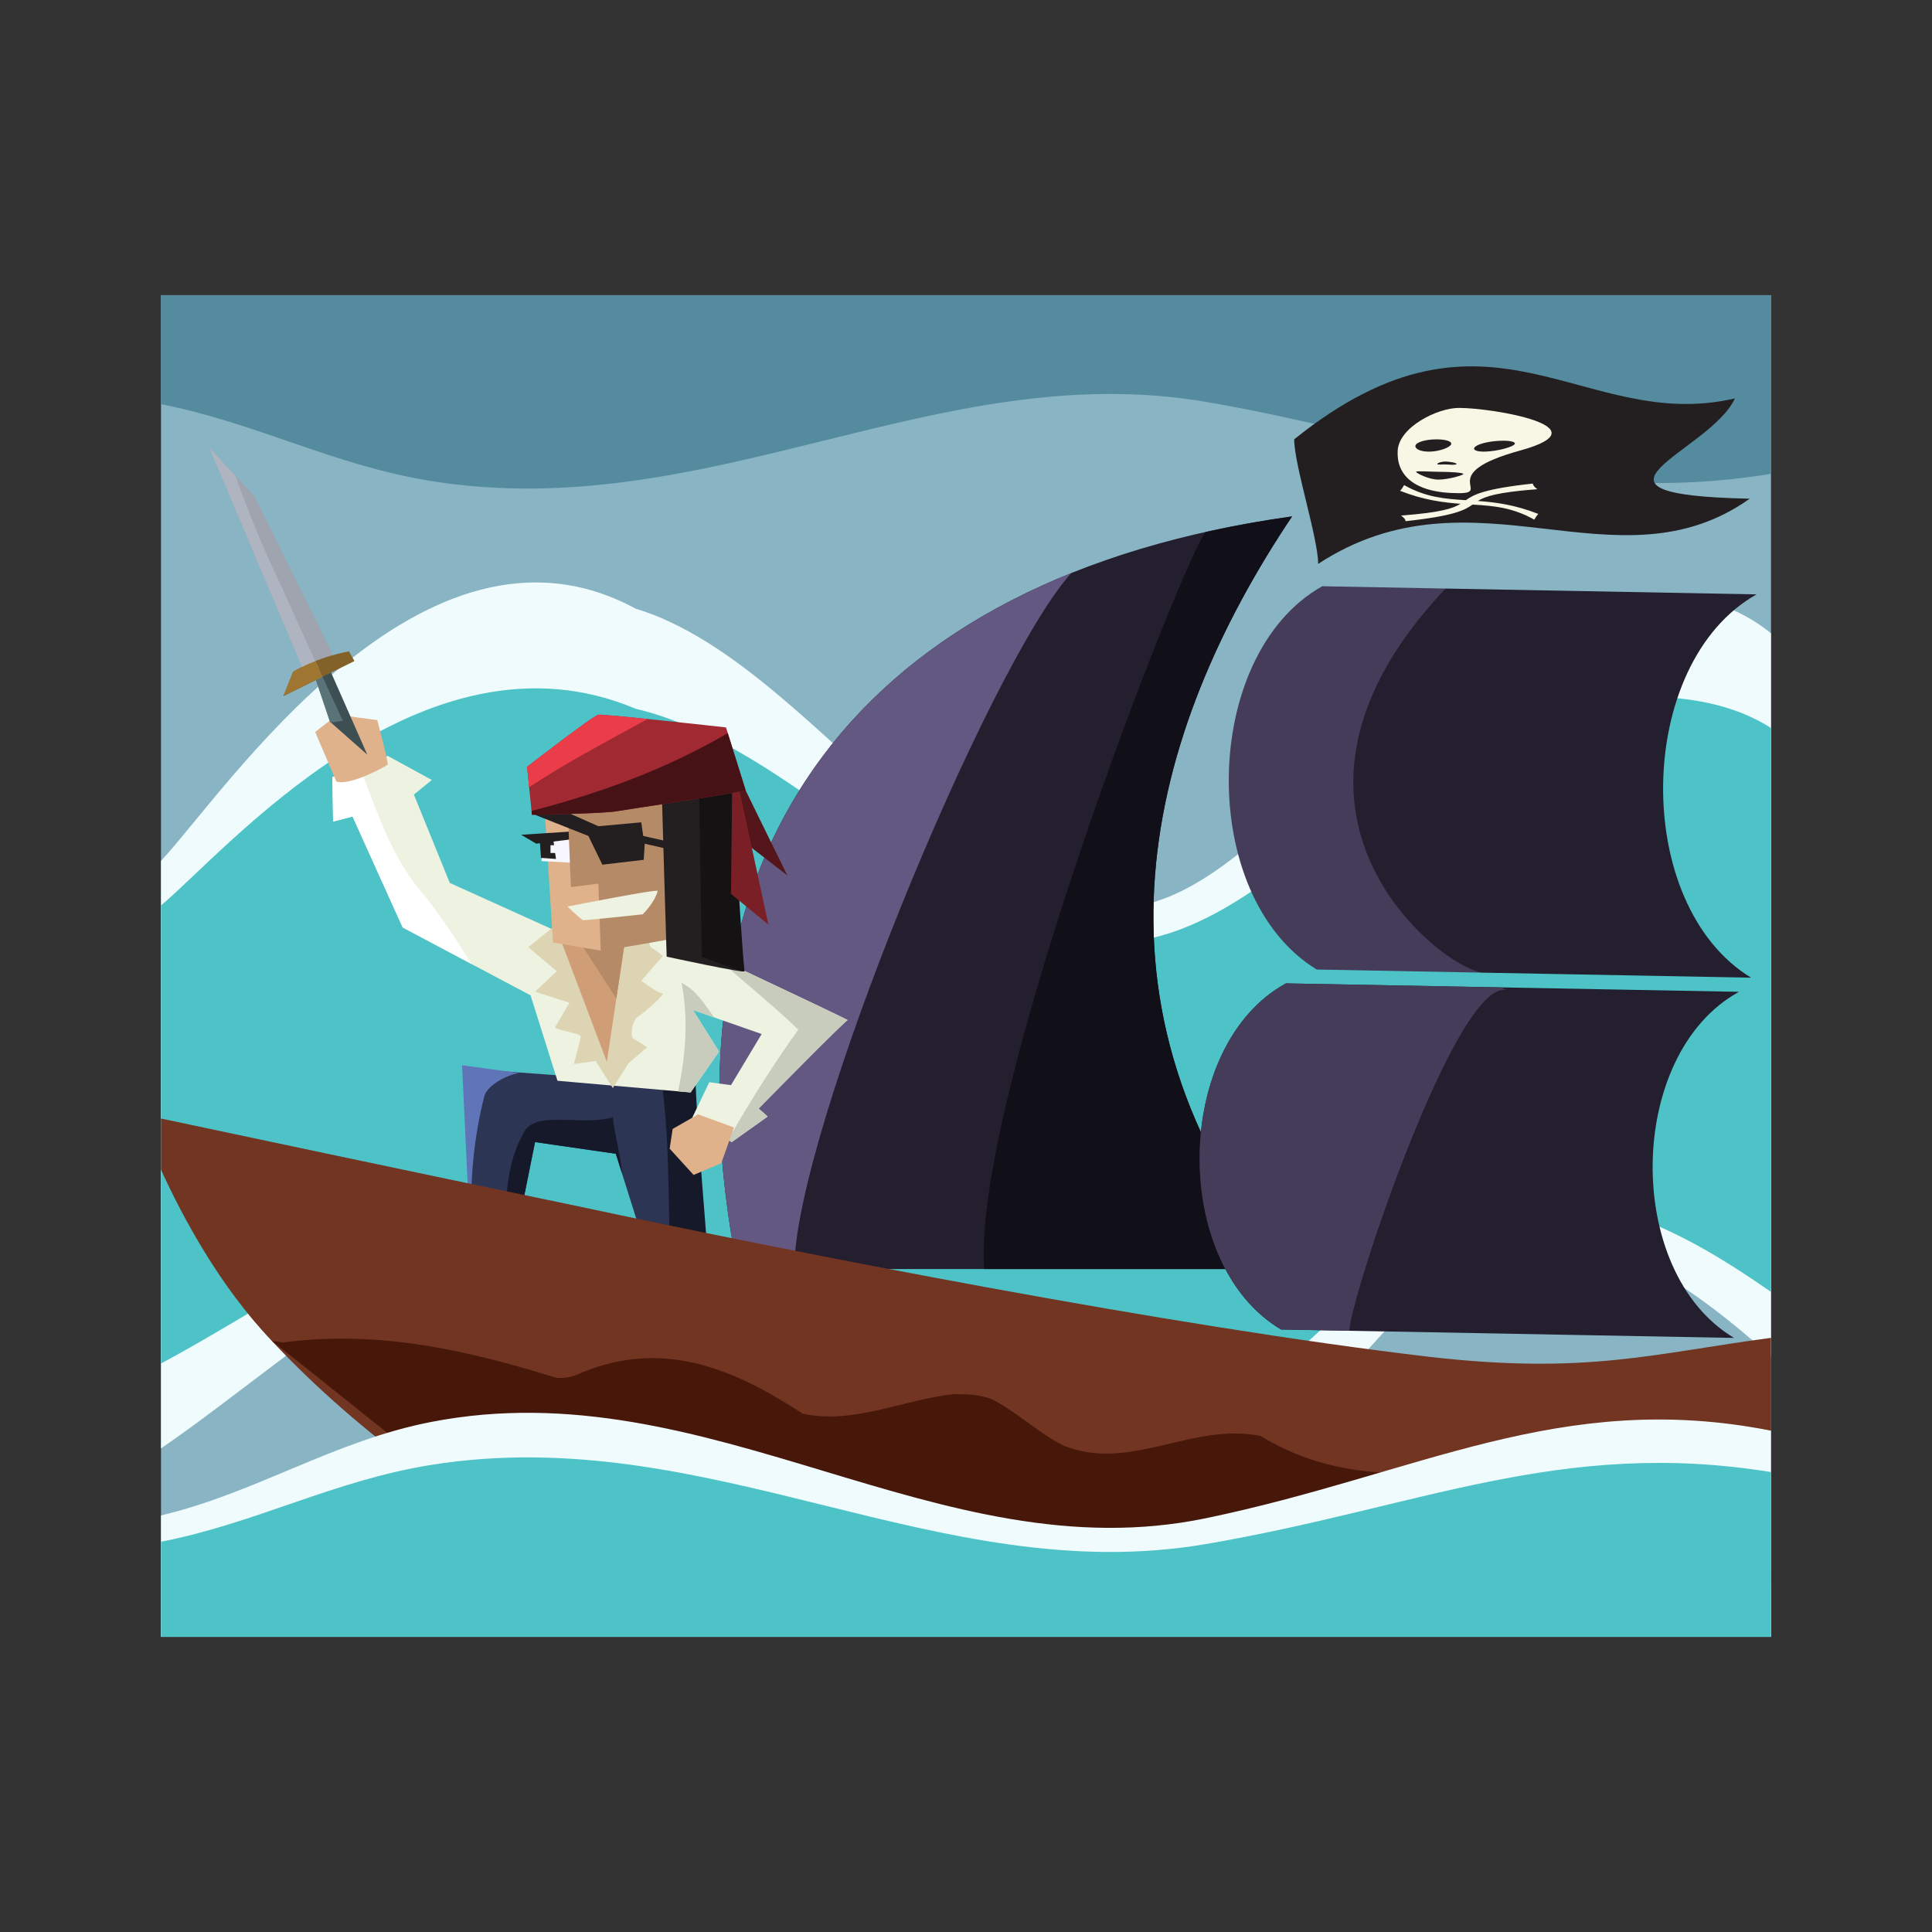 <svg:svg xmlns:svg="http://www.w3.org/2000/svg" enable-background="new 1110.381 156.011 600.001 500" height="720.002" version="1.1" viewBox="1050.38 46.01 720.002 720.002" width="720.002" x="0px" y="0px" xml:space="preserve">
<svg:rect x="1050.38" y="46.01" width="720.002" height="720.002" fill="#333333" stroke="none"/>
<svg:g id="Layer_4">
	<svg:path d="M1710.382,156.011c0,50.875,0,500,0,500c-41.39,0-600.001,0-600.001,0c0-66.92,0-453.06,0-500H1710.382z" fill="#89B4C4" />
	<svg:path d="M1710.382,156.011c0,15.853,0,66.595,0,66.595c-78.633,12.742-131.213-13.287-210.67-26.837   c-99.662-16.994-184.861,45.977-288.414,29.546c-36.485-5.789-65.433-21.75-100.917-28.677c0,0,0-29.055,0-40.626H1710.382z" fill="#558B9E" />
	<svg:path d="M1710.382,282.01c-25.023-20.452-59.223-15.325-84.372-11.649c-21.729,4.909,16.791-2.454,0,0   c-52.357,11.828-84.337,79.923-132.224,106.117c-75.986,41.567-134.219-81.74-206.559-103.662   c-79.546-43.058-153.439,69.099-176.847,94.022v218.959c29.457-20.232,59.718-46.924,94.902-67.114   c100.185-57.491,186.194,146.702,290.227,93.754c38.608-19.65,62.886-74.06,100.739-94.767   c41.255-22.568,77.305,1.132,114.133,33.884V282.01z" fill="#EFFBFC" />
	<svg:path d="M1710.382,317.3c-25.023-15.946-59.223-11.948-84.372-9.083c-21.729,3.828,16.791-1.913,0,0   c-52.357,9.222-84.337,62.314-132.224,82.737c-75.986,32.408-134.219-63.731-206.559-80.823   c-79.546-33.571-153.439,53.874-176.847,73.307v170.717c29.457-15.773,59.718-36.586,94.902-52.326   c100.185-44.826,186.194,114.38,290.227,73.097c38.608-15.322,62.886-57.742,100.739-73.887   c41.255-17.596,77.305,0.881,114.133,26.417V317.3z" fill="#4EC3C7" />
</svg:g>
<svg:g id="Layer_5">
	<svg:g>
		<svg:g>
			<svg:path d="M1531.899,238.461c-160.659,22.406-237.772,123.572-206.672,280.479c68.34,0,136.677,0,205.015,0     C1449.926,421.047,1478.253,318.476,1531.899,238.461z" fill="#231F2E" />
			<svg:path d="M1325.227,518.941c7.058,0,14.114,0,21.172,0c-0.147-49.909,72.228-224.97,103.194-259.347     C1345.865,301.304,1300.032,391.828,1325.227,518.941z" fill="#635882" />
			<svg:path d="M1417.174,518.941c37.689,0,75.378,0,113.067,0c-80.315-97.894-51.988-200.465,1.657-280.479     c-11.139,1.554-21.87,3.491-32.197,5.795C1490.524,255.992,1412.617,455.982,1417.174,518.941z" fill="#110F17" />
		</svg:g>
		<svg:g>
			<svg:path d="M1569.347,366.005c-4.094-35.406,4.112-69.227,19.755-100.657c-15.32-0.288-30.64-0.575-45.96-0.862     c-45.44,25.512-46.732,115.642-2.046,142.843c20.682,0.387,41.362,0.775,62.045,1.163c-3.673-3.113-7.275-6.279-11.355-9.067     C1578.999,392.114,1570.593,378.992,1569.347,366.005z" fill="#443C59" />
			<svg:path d="M1705.007,267.521c-38.638-0.725-77.271-1.449-115.905-2.174c-77.794,82.35-1.411,141.868,14.039,143.145     c33.272,0.625,66.545,1.249,99.819,1.873C1658.274,383.164,1659.565,293.034,1705.007,267.521z" fill="#231F2E" />
		</svg:g>
		<svg:g>
			<svg:path d="M1696.622,544.614c-56.282-1.048-112.56-2.093-168.842-3.14c-41.334-24.573-40.181-105.954,1.828-128.979     c56.282,1.046,112.56,2.093,168.843,3.139C1656.442,438.66,1655.289,520.04,1696.622,544.614z" fill="#231F2E" />
			<svg:path d="M1611.617,414.988c-0.53-0.324-1.036-0.663-1.554-0.998c-26.817-0.498-53.636-0.997-80.455-1.495     c-42.009,23.025-43.162,104.406-1.828,128.979c8.479,0.157,16.959,0.316,25.439,0.474     C1553.888,528.662,1593.045,411.488,1611.617,414.988z" fill="#443C59" />
		</svg:g>
	</svg:g>
	<svg:g id="Layer_7">
		<svg:g>
			<svg:g>
				<svg:path d="M1308.026,450.414c-0.279,1.359,6.967,73.457,6.967,73.457l-19.509,1.633l-15.608-49.517l-30.102-4.353      l-6.131,30.471l-18.396-2.72l0.604-55.011L1308.026,450.414z" fill="#2C3554" />
				<svg:path d="M1278.76,462.383c-11.148,3.266-26.756-2.177-32.331,4.354c-6.518,10.181-7.319,22.222-7.975,34.601      l5.188,0.767l6.131-30.471l30.102,4.353l2.319,7.361C1281.653,476.364,1279.589,469.674,1278.76,462.383z" fill="#151929" />
				<svg:path d="M1230.822,454.767c0.808-3.942,7.835-8.005,12.957-8.878L1222.58,443l2.668,56.386l0.663,0.097      C1225.722,484.159,1227.151,469.098,1230.822,454.767z" fill="#6074B8" />
				<svg:path d="M1309.698,447.149l-12.796,1.31c3.547,25.949,2.143,51.484,3.749,76.613l14.342-1.201      C1314.993,523.871,1308.861,450.685,1309.698,447.149z" fill="#151929" />
			</svg:g>
			<svg:g>
				<svg:path d="M1286.007,388.109c1.672,0.817,81.105,38.09,80.269,38.09c-0.836,0-33.166,32.92-33.166,32.92      l3.344,2.991l-13.378,9.523l-14.772-8.978l6.411-13.332l8.083,1.089l11.427-19.045l-25.642-8.978l9.755,15.508l-10.591,15.236      l-49.611-4.354l-10.033-31.832l-47.66-25.302l-18.674-41.354l-7.246,1.904l-0.279-16.595l20.625-7.89l16.444,8.979l-6.689,5.441      l13.379,32.919l37.904,17.14L1286.007,388.109z" fill="#EEF2E0" />
				<svg:path d="M1304.402,412.324c2.615,13.86,1.465,27.23-1.335,40.4l4.68,0.41l10.591-15.236l-9.755-15.508      l7.937,2.779C1312.918,420.282,1309.958,415.036,1304.402,412.324z" fill="#C8CCBD" />
				<svg:path d="M1184.325,331.745l-10.082,3.857l0.279,16.595l7.246-1.904l18.674,41.354l25.658,13.621      c-5.322-8.641-10.972-17.249-17.576-25.592C1196.154,365.742,1191.088,348.637,1184.325,331.745z" fill="#FFFFFF" />
				<svg:path d="M1366.276,426.199c0.483,0-25.806-12.431-48.427-23.093c9.796,9.086,20.48,17.305,30.032,26.63      c-9.575,13.354-18.207,27.076-26.147,41.083l1.342,0.815l13.378-9.523l-3.344-2.991      C1333.11,459.12,1365.44,426.199,1366.276,426.199z" fill="#C8CCBD" />
			</svg:g>
			<svg:path d="M1258.415,390.015l-11.149,8.978l10.592,8.978l-8.083,7.618l12.821,4.081c0,0-4.46,7.89-5.295,8.979     c-0.837,1.088,9.476,2.449,9.476,3.536c0,1.088-2.508,10.339-2.508,10.339l8.082-1.088l6.41,10.066l5.853-9.251l6.969-5.985     c0,0-4.46-2.72-5.296-3.265s-0.836-6.258,1.951-8.162s10.591-8.706,8.918-8.706c-1.671,0-7.803-4.625-7.803-4.625l8.082-9.25     c0,0-3.065-2.449-4.181-2.992c-1.115-0.544-1.394-4.081,0-4.897c1.394-0.817,6.968-3.537,6.132-4.897     c-0.836-1.361,1.394-7.89-2.23-8.162C1293.533,381.036,1258.415,390.015,1258.415,390.015z" fill="#DDD4B3" />
			<svg:polygon fill="#CF9E76" points="1259.25,396 1276.531,441.707 1283.777,393.551    " />
			<svg:polygon fill="#B58A67" points="1280.077,418.14 1283.777,393.551 1265.618,395.791    " />
			<svg:polygon fill="#DFB28B" points="1323.912,466.192 1319.174,479.525 1308.861,483.876 1299.943,474.083 1301.058,466.738      1310.534,461.295    " />
			<svg:path d="M1175.745,337.272c5.263,1.688,18.712-5.882,19.098-6.288c0.428-0.451-3.858-16.631-3.858-16.631     s-13.471-1.631-13.861-2.119c-0.413-0.518-9.287,6.581-9.287,6.581L1175.745,337.272z" fill="#DFB28B" />
			<svg:g>
				<svg:polygon fill="#9FA4AF" points="1175.602,292.365 1145.128,230.878 1128.406,212.922 1164.081,297.263     " />
				<svg:polygon fill="#3D4F53" points="1173.433,315.049 1187.26,327.251 1173.557,296.175 1166.589,294.814     " />
				<svg:path d="M1180.432,288.739c-12.448,2.358-20.81,7.618-20.81,7.618l-3.624,9.068l26.477-13.059L1180.432,288.739z      " fill="#836229" />
				<svg:path d="M1154.047,261.894c-6.145-12.744-11.221-25.496-15.978-38.594l-9.664-10.377l35.675,84.34l5.062-2.151      C1164.077,284.078,1159.031,273.016,1154.047,261.894z" fill="#AFB4C1" />
				<svg:path d="M1169.245,295.333l-2.655-0.519l6.844,20.495l4.693-0.699      C1175.161,308.193,1172.199,301.767,1169.245,295.333z" fill="#597379" />
				<svg:path d="M1155.999,305.424l14.577-7.19c-0.896-1.95-1.792-3.902-2.687-5.854      c-5.185,2.045-8.267,3.976-8.267,3.976L1155.999,305.424z" fill="#9E7632" />
			</svg:g>
			<svg:polygon fill="#DFB28B" points="1253.12,344.126 1256.464,397.27 1274.673,400.353 1300.687,392.01 1313.694,343.763      1306.261,324.537    " />
			<svg:path d="M1252.376,358.166c0.185,0.928-0.187,8.744-0.187,8.744l14.68,0.795l-1.115-11.129L1252.376,358.166z" fill="#F8F6FF" />
			<svg:polygon fill="#231F20" points="1251.447,358.166 1252.004,365.718 1257.579,366.115 1256.463,358.166    " />
			<svg:polygon fill="#231F20" points="1244.592,357.102 1250.222,360.428 1264.083,358.695 1262.987,355.909    " />
			<svg:path d="M1262.039,339.41c-0.558,0.725,1.125,37.192,1.125,37.192l10.21-1.279l0.887,25.141     c0,0,30.699-5.008,30.514-5.553c-0.185-0.543,14.309-53.325,13.751-53.325s-12.636-20.496-12.636-20.496L1262.039,339.41z" fill="#B58A67" />
			<svg:path d="M1269.657,357.548l5.203,10.701l15.421-1.813l0.371-5.986l17.653,3.99c0,0,1.857-3.265,1.3-2.901     c-0.558,0.362-19.511-3.991-19.511-3.991l-0.741-5.079l-15.979,1.451l-22.483-9.976l-0.93,5.805L1269.657,357.548z" fill="#231F20" />
			<svg:path d="M1261.851,383.848c0,0,33.857-6.684,33.633-5.804c-1.115,4.353-5.575,8.706-5.575,8.706     s-21.739,2.358-22.297,2.177C1267.054,388.744,1261.851,383.848,1261.851,383.848z" fill="#EEF2E0" />
			<svg:path d="M1296.97,339.954c0,1.632,1.857,62.575,1.857,62.575s29.147,6.334,28.986,5.441     c-2.975-16.505-6.317-83.433-6.317-83.433L1296.97,339.954z" fill="#231F20" />
			<svg:path d="M1310.906,339.954c0,1.632,1.019,62.575,1.019,62.575s15.978,6.334,15.89,5.441     c-1.63-16.505-5.156-81.757-5.156-81.757L1310.906,339.954z" fill="#141212" />
			<svg:g>
				<svg:path d="M1322.24,327.983c0.186,0.907,21.555,44.257,21.555,44.257l-13.379-10.339L1322.24,327.983z" fill="#54161A" />
				<svg:path d="M1323.354,328.527c0.187,0.908,13.379,62.031,13.379,62.031l-13.936-11.426L1323.354,328.527z" fill="#7A1F26" />
				<svg:path d="M1328.244,340.443c-0.186,0.726-47.066,7.673-47.81,7.854c-3.717,0.907-31.816,1.371-31.816,1.371      l-1.816-17.876c0,0,24.529-19.045,26.572-19.408c2.044-0.362,47.566,4.716,47.566,4.716L1328.244,340.443z" fill="#A02932" />
				<svg:path d="M1273.374,312.385c-2.043,0.362-26.572,19.408-26.572,19.408l0.772,7.589      c14.072-9.306,29.196-17.181,44.149-25.42C1282.384,313.005,1274.212,312.235,1273.374,312.385z" fill="#EB3C49" />
				<svg:path d="M1321.603,319.22c-22.761,13.345-47.547,22.392-73.132,28.998l0.146,1.45c0,0,28.1-0.464,31.816-1.371      c0.743-0.182,47.624-7.128,47.81-7.854L1321.603,319.22z" fill="#471216" />
			</svg:g>
			<svg:rect fill="#F8F6FF" height="2.901" width="2.23" x="1255.536" y="360.994" />
		</svg:g>
	</svg:g>
	<svg:path d="M1710.382,544.594c-43.854,5.796-68.585,13.808-127.408,7.057c-96.33-11.32-235.465-38.646-317.037-56.075   c-65.456-13.604-132.367-27.796-155.556-32.724v19.078c8.108,17.775,21.957,43.566,41.327,63.815   c32.146,34.419,78.045,67.918,112.714,80.704c35.139,14.825,59.051,8.935,58.031,11.641c123.823,0,253.37-0.341,387.929-0.992   V544.594z" fill="#723522" />
	<svg:path d="M1710.382,630.079c-12.633-3.065-32.783-6.938-58.086-11.332c-2.745-0.477-5.552-0.96-8.414-1.456   c-5.159-0.824-11.085-1.862-16.023-3.939c-11.853-5.192-18.767-20.769-31.607-19.731c-26.668,3.115-52.348,2.078-76.053-12.461   c-3.21-0.649-6.374-0.925-9.501-0.93c-21.894-0.035-42.013,13.198-63.83,4.572c-2.367-1.154-4.603-2.507-6.795-3.951   c-6.545-4.365-12.718-9.557-19.632-13.192c-4.938-2.076-9.877-2.076-14.815-2.076c-18.767,2.076-37.533,11.424-56.155,7.242   c-2.681-1.763-5.36-3.452-8.043-5.054c-24.143-14.411-48.499-21.608-76.056-9.458c-2.47,1.039-4.94,1.297-7.505,1.22   c-33.979-10.566-66.573-17.836-101.934-13.243c-2.765-0.35-4.225-0.543-4.225-0.543c26.745,20.875,52.425,42.683,80.443,62.658   c1.753,1.183,3.485,2.328,5.203,3.442c10.218,6.592,19.638,11.863,27.067,14.604c35.139,14.825,59.051,8.935,58.031,11.641   c11.187,0,22.42-0.004,33.699-0.009c3.76-0.004,7.524-0.007,11.295-0.014c18.423,0.207,38.178,0.207,56.934-0.056   c3.82-0.003,7.646-0.009,11.477-0.015c3.536-0.006,7.076-0.011,10.621-0.018c3.551-0.012,7.104-0.023,10.673-0.042   c21.461-0.614,43.805-1.485,65.803-0.633c3.143,0.118,6.278,0.272,9.411,0.464c25.366-2.609,51.046-1.57,76.528-0.317   c3.579,0.059,7.243,0.054,10.919,0.04c29.928-0.115,60.12-0.246,90.569-0.394V630.079z" fill="#471709" />
	<svg:g>
		<svg:path d="M1702.457,231.863c-49.741,35.195-102.58-13.687-160.842,24.287c0-9.617-8.927-36.804-8.927-46.419    c73.048-58.718,107.2-2.016,164.241-15.242C1687.619,214.689,1630.605,230.338,1702.457,231.863z" fill="#231F20" />
		<svg:g>
			<svg:path d="M1594.067,198.027c-7.996,0.001-22.29,7.114-22.811,15.887c-0.522,8.775,5.608,15.887,22.811,15.888     c12.514,0-9.143-7.113,22.814-15.888C1648.839,205.139,1606.748,198.027,1594.067,198.027z M1589.105,218.007     c1.305,0,4.519,0.527,4.033,0.984c-0.488,0.458-3.144,0.095-4.317,0.095c-1.175,0-3.131,0.203-2.769-0.254     C1586.412,218.376,1587.794,218.008,1589.105,218.007z M1577.889,212.032c0.354-1.265,3.849-2.289,7.859-2.289     c4.024,0,6.427,1.024,5.117,2.289c-1.312,1.263-4.935,2.288-8.02,2.288C1579.754,214.32,1577.547,213.296,1577.889,212.032z      M1586.462,224.745c-3.642,0-8.302-2.437-8.35-2.893c-0.063-0.456,5.799,0,9.327,0c3.534,0,8.124,0.306,8.289,0.763     C1595.902,223.071,1590.115,224.745,1586.462,224.745z M1603.324,214.32c-3.23,0-4.49-0.91-2.905-2.034     c1.601-1.123,6.026-2.033,10.123-2.034c4.091,0,5.692,0.911,3.198,2.034C1611.246,213.41,1606.529,214.32,1603.324,214.32z" fill="#F8F6E4" />
			<svg:path d="M1623.672,237.536c-8.774-3.441-15.982-4.355-22.537-4.835c2.758-1.7,7.151-3.235,22.175-4.383     c-0.979-0.72-1.657-1.392-1.669-2.095c-18.313,1.979-22.091,4.155-24.973,6.19c-7.783-0.482-14.881-1.04-23.005-5.619     c-0.515,0.847-0.918,1.522-1.502,2.132c8.774,3.442,15.98,4.356,22.534,4.835c-2.757,1.701-7.15,3.236-22.176,4.384     c0.979,0.72,1.657,1.392,1.668,2.095c18.315-1.979,22.095-4.154,24.977-6.189c7.78,0.481,14.878,1.038,23.001,5.618     C1622.681,238.821,1623.085,238.146,1623.672,237.536z" fill="#F8F6E4" />
		</svg:g>
	</svg:g>
	<svg:path d="M1710.382,579.179c-78.633-15.501-131.213,16.163-210.67,32.647   c-99.662,20.674-184.861-55.933-288.414-35.942c-36.485,7.044-65.433,26.459-100.917,34.887c0,0,0,29.387,0,45.24   c0,0,558.611,0,600.001,0V579.179z" fill="#EFFBFC" />
	<svg:path d="M1710.382,594.61c-78.633-12.741-131.213,13.287-210.67,26.837   c-99.662,16.994-184.861-45.977-288.414-29.546c-36.485,5.79-65.433,21.75-100.917,28.679c0,0,0,22.105,0,35.432   c0,0,558.611,0,600.001,0V594.61z" fill="#4EC3C7" />
</svg:g>
</svg:svg>